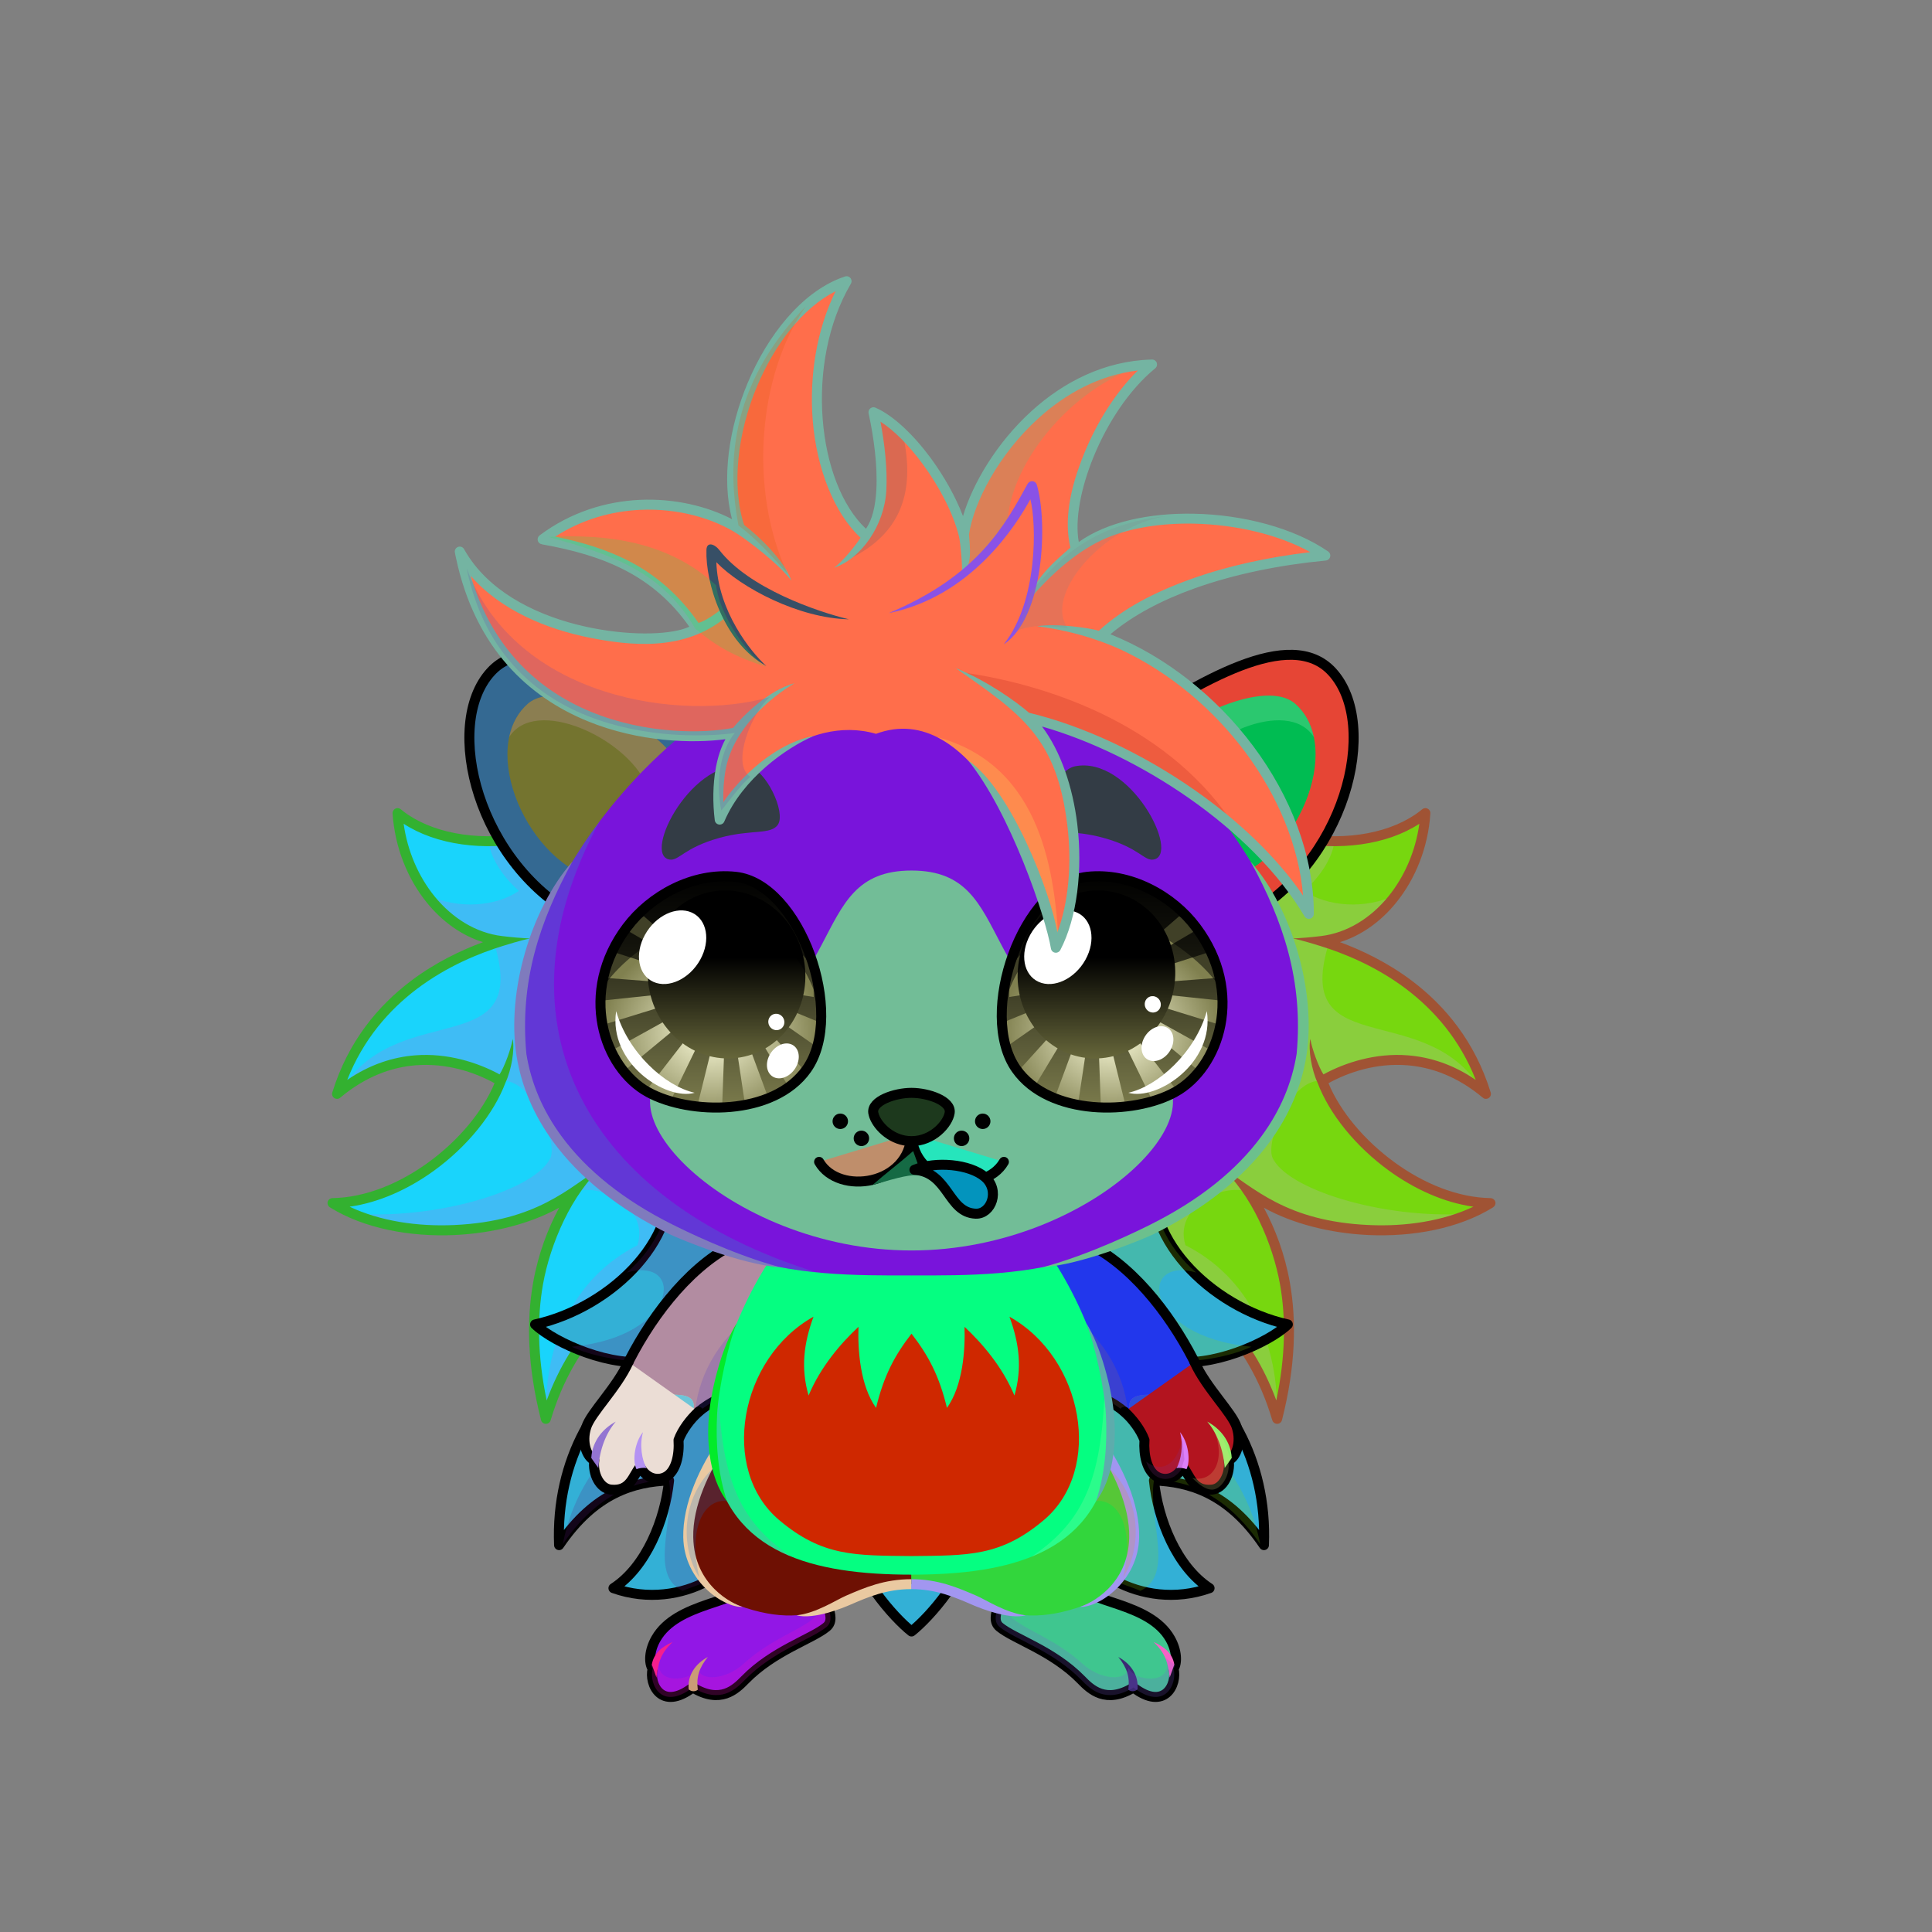 <svg xmlns="http://www.w3.org/2000/svg" xmlns:xlink="http://www.w3.org/1999/xlink" style="shape-rendering:geometricPrecision; text-rendering:geometricPrecision; image-rendering:optimizeQuality; fill-rule:evenodd; clip-rule:evenodd" version="1.1" viewBox="0 0 29000 29000" xml:space="preserve"><rect x="0" y="0" width="29000" height="29000" fill="#808080" stroke="none"/><defs><style type="text/css">.HairBack-Hedgehog8fil21 {fill:url(#HairBack-Hedgehog8id28)}
.HairBack-Hedgehog8fil11 {fill:black;fill-opacity:0.2}
.HairBack-Hedgehog8fil10 {fill:black;fill-rule:nonzero}
.HairBack-Hedgehog8fil22 {fill:url(#HairBack-Hedgehog8id32)}
.Tail-Hedgehog8fil11 {fill:black;fill-opacity:0.2}
.Tail-Hedgehog8fil38 {fill:url(#Tail-Hedgehog8id74)}
.Tail-Hedgehog8str0 {stroke:black;stroke-width:150;stroke-linecap:round;stroke-linejoin:round}
.RightFoot-Hedgehog0fil43 {fill:black}
.RightFoot-Hedgehog0fil11 {fill:black;fill-opacity:0.2}
.RightFoot-Hedgehog0fil42 {fill:#fff2f2}
.RightFoot-Hedgehog0str0 {stroke:black;stroke-width:150;stroke-linecap:round;stroke-linejoin:round}
.RightLeg-Hedgehog0fil48 {fill:url(#RightLeg-Hedgehog0id47)}
.RightLeg-Hedgehog0fil10 {fill:black;fill-rule:nonzero}
.RightLeg-Hedgehog0fil11 {fill:black;fill-opacity:0.2}
.LeftFoot-Hedgehog0fil11 {fill:black;fill-opacity:0.2}
.LeftFoot-Hedgehog0fil43 {fill:black}
.LeftFoot-Hedgehog0fil42 {fill:#fff2f2}
.LeftFoot-Hedgehog0str0 {stroke:black;stroke-width:150;stroke-linecap:round;stroke-linejoin:round}
.LeftLeg-Hedgehog0fil53 {fill:url(#LeftLeg-Hedgehog0id5)}
.LeftLeg-Hedgehog0fil10 {fill:black;fill-rule:nonzero}
.LeftLeg-Hedgehog0fil11 {fill:black;fill-opacity:0.2}
.RightHand-Hedgehog3fil56 {fill:url(#RightHand-Hedgehog3id68)}
.RightHand-Hedgehog3fil59 {fill:#fffffd;fill-opacity:0.702}
.RightHand-Hedgehog3fil11 {fill:black;fill-opacity:0.2}
.RightHand-Hedgehog3fil4 {fill:none}
.RightHand-Hedgehog3str0 {stroke:black;stroke-width:150;stroke-linecap:round;stroke-linejoin:round}
.RightPaw-Hedgehog3fil61 {fill:#f0bfbf}
.RightPaw-Hedgehog3fil59 {fill:#fffffd;fill-opacity:0.702}
.RightPaw-Hedgehog3fil43 {fill:black}
.RightPaw-Hedgehog3fil11 {fill:black;fill-opacity:0.2}
.RightPaw-Hedgehog3fil4 {fill:none}
.RightPaw-Hedgehog3str0 {stroke:black;stroke-width:150;stroke-linecap:round;stroke-linejoin:round}
.LeftHand-Hedgehog3fil64 {fill:url(#LeftHand-Hedgehog3id78)}
.LeftHand-Hedgehog3fil59 {fill:#fffffd;fill-opacity:0.702}
.LeftHand-Hedgehog3fil11 {fill:black;fill-opacity:0.2}
.LeftHand-Hedgehog3fil4 {fill:none}
.LeftHand-Hedgehog3str0 {stroke:black;stroke-width:150;stroke-linecap:round;stroke-linejoin:round}
.Body-Hedgehog4fil67 {fill:url(#Body-Hedgehog4id9)}
.Body-Hedgehog4fil11 {fill:black;fill-opacity:0.2}
.Body-Hedgehog4fil71 {fill:url(#Body-Hedgehog4id48)}
.Body-Hedgehog4fil10 {fill:black;fill-rule:nonzero}
.LeftPaw-Hedgehog3fil72 {fill:#f0bfbf}
.LeftPaw-Hedgehog3fil59 {fill:#fffffd;fill-opacity:0.702}
.LeftPaw-Hedgehog3fil11 {fill:black;fill-opacity:0.2}
.LeftPaw-Hedgehog3fil43 {fill:black}
.LeftPaw-Hedgehog3fil4 {fill:none}
.LeftPaw-Hedgehog3str0 {stroke:black;stroke-width:150;stroke-linecap:round;stroke-linejoin:round}
.Ears-Hedgehog2fil84 {fill:url(#Ears-Hedgehog2id89)}
.Ears-Hedgehog2fil11 {fill:black;fill-opacity:0.2}
.Ears-Hedgehog2fil86 {fill:url(#Ears-Hedgehog2id90)}
.Ears-Hedgehog2fil83 {fill:url(#Ears-Hedgehog2id61)}
.Ears-Hedgehog2str1 {stroke:black;stroke-width:150}
.Ears-Hedgehog2fil85 {fill:url(#Ears-Hedgehog2id12)}
.Head-Hedgehog5fil111 {fill:url(#Head-Hedgehog5id4)}
.Head-Hedgehog5fil11 {fill:black;fill-opacity:0.2}
.Head-Hedgehog5fil10 {fill:black;fill-rule:nonzero}
.Head-Hedgehog5fil116 {fill:url(#Head-Hedgehog5id39)}
.Mouth-Hedgehog7fil43 {fill:black}
.Mouth-Hedgehog7fil4 {fill:none}
.Mouth-Hedgehog7str0 {stroke:black;stroke-width:150;stroke-linecap:round;stroke-linejoin:round}
.Mouth-Hedgehog7fil122 {fill:url(#Mouth-Hedgehog7id159)}
.Eyes-Hedgehog7fil157 {fill:url(#Eyes-Hedgehog7id93)}
.Eyes-Hedgehog7fil162 {fill:url(#Eyes-Hedgehog7id172)}
.Eyes-Hedgehog7fil163 {fill:url(#Eyes-Hedgehog7id129)}
.Eyes-Hedgehog7fil128 {fill:black;fill-opacity:0.502}
.Eyes-Hedgehog7fil124 {fill:#404b56}
.Eyes-Hedgehog7fil11 {fill:black;fill-opacity:0.2}
.Eyes-Hedgehog7fil121 {fill:white}
.Eyes-Hedgehog7fil144 {fill:url(#Eyes-Hedgehog7id51)}
.Eyes-Hedgehog7fil164 {fill:url(#Eyes-Hedgehog7id171)}
.Eyes-Hedgehog7fil165 {fill:url(#Eyes-Hedgehog7id138)}
.Eyes-Hedgehog7fil4 {fill:none}
.Eyes-Hedgehog7str1 {stroke:black;stroke-width:150}
.Moustache-Hedgehog1fil43 {fill:black}
.Nose-Hedgehog0fil186 {fill:url(#Nose-Hedgehog0id133)}
.Nose-Hedgehog0str0 {stroke:black;stroke-width:150;stroke-linecap:round;stroke-linejoin:round}
.Hair-Hedgehog8fil195 {fill:url(#Hair-Hedgehog8id175)}
.Hair-Hedgehog8fil11 {fill:black;fill-opacity:0.2}
.Hair-Hedgehog8fil10 {fill:black;fill-rule:nonzero}
</style><linearGradient gradientUnits="userSpaceOnUse" id="HairBack-Hedgehog8id28" x1="5751.05" x2="12172.6" y1="19716.2" y2="13294.6">
   <stop offset="0" style="stop-opacity:1; stop-color:#fff2f2"/>
   <stop offset="0.631" style="stop-opacity:1; stop-color:#214556"/>
   <stop offset="1" style="stop-opacity:1; stop-color:#112f3d"/>
  </linearGradient><linearGradient gradientUnits="userSpaceOnUse" id="HairBack-Hedgehog8id32" x1="15191.3" x2="21612.8" xlink:href="#HairBack-Hedgehog8id28" y1="19716.2" y2="13294.6">
  </linearGradient><linearGradient gradientUnits="userSpaceOnUse" id="Tail-Hedgehog8id74" x1="13681.9" x2="13681.9" xlink:href="#Tail-Hedgehog8id31" y1="24488.9" y2="17473.1">
  </linearGradient><linearGradient gradientUnits="objectBoundingBox" id="RightLeg-Hedgehog0id47" x1="50%" x2="50%" xlink:href="#RightLeg-Hedgehog0id5" y1="100%" y2="0%">
  </linearGradient><linearGradient gradientUnits="objectBoundingBox" id="LeftLeg-Hedgehog0id5" x1="50%" x2="50%" y1="100%" y2="0%">
   <stop offset="0" style="stop-opacity:1; stop-color:#fff2f2"/>
   <stop offset="0.212" style="stop-opacity:1; stop-color:#fff2f2"/>
   <stop offset="1" style="stop-opacity:1; stop-color:#f0bfbf"/>
  </linearGradient><linearGradient gradientUnits="objectBoundingBox" id="RightHand-Hedgehog3id68" x1="30.208%" x2="69.792%" y1="5.019%" y2="94.98%">
   <stop offset="0" style="stop-opacity:1; stop-color:#c99797"/>
   <stop offset="0.141" style="stop-opacity:1; stop-color:#c99797"/>
   <stop offset="0.71" style="stop-opacity:1; stop-color:#f0bfbf"/>
   <stop offset="1" style="stop-opacity:1; stop-color:#f0bfbf"/>
  </linearGradient><linearGradient gradientUnits="objectBoundingBox" id="LeftHand-Hedgehog3id78" x1="69.792%" x2="30.208%" xlink:href="#LeftHand-Hedgehog3id68" y1="5.019%" y2="94.98%">
  </linearGradient><linearGradient gradientUnits="objectBoundingBox" id="Body-Hedgehog4id9" x1="50%" x2="50%" y1="0%" y2="100%">
   <stop offset="0" style="stop-opacity:1; stop-color:#c99797"/>
   <stop offset="0.102" style="stop-opacity:1; stop-color:#c99797"/>
   <stop offset="0.349" style="stop-opacity:1; stop-color:#f0bfbf"/>
   <stop offset="1" style="stop-opacity:1; stop-color:#fff2f2"/>
  </linearGradient><linearGradient gradientUnits="userSpaceOnUse" id="Body-Hedgehog4id48" x1="13681.9" x2="13681.9" xlink:href="#Body-Hedgehog4id12" y1="23357" y2="19763.9">
  </linearGradient><linearGradient gradientUnits="userSpaceOnUse" id="Ears-Hedgehog2id89" x1="7930.95" x2="9856.79" xlink:href="#Ears-Hedgehog2id24" y1="10931.6" y2="12727.6">
  </linearGradient><linearGradient gradientUnits="userSpaceOnUse" id="Ears-Hedgehog2id90" x1="19432.9" x2="17507.1" xlink:href="#Ears-Hedgehog2id24" y1="10931.6" y2="12727.6">
  </linearGradient><linearGradient gradientUnits="userSpaceOnUse" id="Ears-Hedgehog2id61" x1="7428.25" x2="10235.3" xlink:href="#Ears-Hedgehog2id12" y1="10601.2" y2="13024">
  </linearGradient><linearGradient gradientUnits="objectBoundingBox" id="Head-Hedgehog5id4" x1="50%" x2="50%" y1="100%" y2="0%">
   <stop offset="0" style="stop-opacity:1; stop-color:#c99797"/>
   <stop offset="0.251" style="stop-opacity:1; stop-color:#f0bfbf"/>
   <stop offset="0.761" style="stop-opacity:1; stop-color:#fff2f2"/>
   <stop offset="1" style="stop-opacity:1; stop-color:#fff2f2"/>
  </linearGradient><linearGradient gradientUnits="userSpaceOnUse" id="Head-Hedgehog5id39" x1="13681.9" x2="13681.9" y1="13066.6" y2="18770.3">
   <stop offset="0" style="stop-opacity:1; stop-color:#fffffd"/>
   <stop offset="0.659" style="stop-opacity:1; stop-color:#fffffd"/>
   <stop offset="1" style="stop-opacity:1; stop-color:#f2f2e4"/>
  </linearGradient><linearGradient gradientUnits="userSpaceOnUse" id="Mouth-Hedgehog7id159" x1="14345.9" x2="14284.2" xlink:href="#Mouth-Hedgehog7id1" y1="18230.4" y2="17471">
  </linearGradient><linearGradient gradientUnits="objectBoundingBox" id="Eyes-Hedgehog7id93" x1="50%" x2="50%" xlink:href="#Eyes-Hedgehog7id0" y1="100%" y2="0%">
  </linearGradient><radialGradient cx="10673.9" cy="15476.4" fx="10673.9" fy="15476.4" gradientTransform="matrix(1 -0 -0 0.872 0 1983)" gradientUnits="userSpaceOnUse" id="Eyes-Hedgehog7id172" r="1648.07" xlink:href="#Eyes-Hedgehog7id171">
  </radialGradient><linearGradient gradientUnits="userSpaceOnUse" id="Eyes-Hedgehog7id129" x1="10905.9" x2="10905.9" xlink:href="#Eyes-Hedgehog7id75" y1="13365.9" y2="15887.9">
  </linearGradient><linearGradient gradientUnits="objectBoundingBox" id="Eyes-Hedgehog7id51" x1="50%" x2="50%" xlink:href="#Eyes-Hedgehog7id0" y1="100%" y2="0%">
  </linearGradient><linearGradient gradientUnits="userSpaceOnUse" id="Eyes-Hedgehog7id138" x1="16458" x2="16458" xlink:href="#Eyes-Hedgehog7id75" y1="13365.9" y2="15887.9">
  </linearGradient><linearGradient gradientUnits="userSpaceOnUse" id="Nose-Hedgehog0id133" x1="13681.9" x2="13681.9" y1="16404" y2="17128.6">
   <stop offset="0" style="stop-opacity:1; stop-color:#FFCCCC"/>
   <stop offset="1" style="stop-opacity:1; stop-color:#B37173"/>
  </linearGradient><radialGradient cx="13397.2" cy="9223.81" fx="13397.2" fy="9223.81" gradientTransform="matrix(4.71551E-017 -0.77 1 6.12323E-017 4173 19541)" gradientUnits="userSpaceOnUse" id="Hair-Hedgehog8id175" r="6496.08">
   <stop offset="0" style="stop-opacity:1; stop-color:#112f3d"/>
   <stop offset="0.561" style="stop-opacity:1; stop-color:#214556"/>
   <stop offset="1" style="stop-opacity:1; stop-color:#fffffd"/>
  </radialGradient><linearGradient gradientUnits="userSpaceOnUse" id="Tail-Hedgehog8id31" x1="15366.7" x2="22261" y1="21932.8" y2="15038.5">
   <stop offset="0" style="stop-opacity:1; stop-color:#fff2f2"/>
   <stop offset="1" style="stop-opacity:1; stop-color:#214556"/>
  </linearGradient><linearGradient gradientUnits="objectBoundingBox" id="RightLeg-Hedgehog0id5" x1="50%" x2="50%" y1="100%" y2="0%">
   <stop offset="0" style="stop-opacity:1; stop-color:#fff2f2"/>
   <stop offset="0.212" style="stop-opacity:1; stop-color:#fff2f2"/>
   <stop offset="1" style="stop-opacity:1; stop-color:#f0bfbf"/>
  </linearGradient><linearGradient gradientUnits="objectBoundingBox" id="LeftHand-Hedgehog3id68" x1="30.208%" x2="69.792%" y1="5.019%" y2="94.98%">
   <stop offset="0" style="stop-opacity:1; stop-color:#c99797"/>
   <stop offset="0.141" style="stop-opacity:1; stop-color:#c99797"/>
   <stop offset="0.71" style="stop-opacity:1; stop-color:#f0bfbf"/>
   <stop offset="1" style="stop-opacity:1; stop-color:#f0bfbf"/>
  </linearGradient><linearGradient gradientUnits="userSpaceOnUse" id="Body-Hedgehog4id12" x1="19935.6" x2="17128.6" y1="10601.2" y2="13024">
   <stop offset="0" style="stop-opacity:1; stop-color:#fffffd"/>
   <stop offset="1" style="stop-opacity:1; stop-color:#f2f2e4"/>
  </linearGradient><linearGradient gradientUnits="userSpaceOnUse" id="Ears-Hedgehog2id24" x1="8144.15" x2="9871.83" y1="11080" y2="12905.1">
   <stop offset="0" style="stop-opacity:1; stop-color:#F2E6E6"/>
   <stop offset="1" style="stop-opacity:1; stop-color:#B58383"/>
  </linearGradient><linearGradient gradientUnits="userSpaceOnUse" id="Ears-Hedgehog2id12" x1="19935.6" x2="17128.6" y1="10601.2" y2="13024">
   <stop offset="0" style="stop-opacity:1; stop-color:#fffffd"/>
   <stop offset="1" style="stop-opacity:1; stop-color:#f2f2e4"/>
  </linearGradient><linearGradient gradientUnits="userSpaceOnUse" id="Mouth-Hedgehog7id1" x1="13682.6" x2="13682.6" y1="18074.1" y2="17483.4">
   <stop offset="0" style="stop-opacity:1; stop-color:#FF9999"/>
   <stop offset="0.38" style="stop-opacity:1; stop-color:#FC8F91"/>
   <stop offset="1" style="stop-opacity:1; stop-color:#C46668"/>
  </linearGradient><linearGradient gradientUnits="userSpaceOnUse" id="Eyes-Hedgehog7id0" x1="10654.3" x2="10654.3" y1="16581.4" y2="13705.6">
   <stop offset="0" style="stop-opacity:1; stop-color:#80804f"/>
   <stop offset="1" style="stop-opacity:1; stop-color:black"/>
  </linearGradient><radialGradient cx="16690" cy="15476.4" fx="16690" fy="15476.4" gradientTransform="matrix(1 -0 -0 0.872 0 1983)" gradientUnits="userSpaceOnUse" id="Eyes-Hedgehog7id171" r="1648.07">
   <stop offset="0" style="stop-opacity:1; stop-color:#ffffde"/>
   <stop offset="1" style="stop-opacity:1; stop-color:#80804f"/>
  </radialGradient><linearGradient gradientUnits="userSpaceOnUse" id="Eyes-Hedgehog7id75" x1="16987" x2="16987" y1="13705.8" y2="15976.6">
   <stop offset="0" style="stop-opacity:1; stop-color:black"/>
   <stop offset="0.4" style="stop-opacity:1; stop-color:black"/>
   <stop offset="1" style="stop-opacity:1; stop-color:#66663a"/>
  </linearGradient></defs><g id="HairBack-Hedgehog8">
 <animateTransform additive="sum" attributeName="transform" dur="10" repeatCount="indefinite" type="translate" values="0;0 200;0;0 200;0;0 200;0;0 200;0"/>
  <g id="_1891249964640">
   <path class="HairBack-Hedgehog8fil21" d="M9964 11303c-925,1375 -3040,1686 -3996,902 63,971 721,1820 1561,1921 -695,215 -2001,783 -2470,2294 919,-773 1899,-523 2458,-194 -328,872 -1446,1815 -2526,1833 1024,636 2781,492 3631,-170 -476,737 -837,1804 -428,3408 421,-1414 1373,-2048 2158,-2324 80,768 -261,2061 -1036,2730 1700,91 2066,-1023 2553,-1771 694,-1068 459,-1493 1064,-2316 -2186,-866 -3877,-2598 -2969,-6313z" style="fill:#19d4fc"/>
   <path class="HairBack-Hedgehog8fil11" d="M9575 11759c-613,579 -1470,870 -2241,868 26,234 191,512 455,745 -339,234 -913,286 -1379,59 353,431 741,596 1006,720 551,1773 -1374,858 -2239,2131 1063,-707 2094,-206 2349,-56 435,-51 834,856 742,1141 -201,483 -1656,931 -2912,853 1305,582 2776,50 3266,-331 406,-138 1124,242 947,802 -941,480 -1405,1453 -1375,2606 422,-1415 1373,-2048 2158,-2324 80,768 -261,2061 -1036,2730 1700,91 2066,-1023 2553,-1771 694,-1068 459,-1493 1064,-2316 -2096,-830 -3736,-2457 -3068,-5863 -97,2 -193,4 -290,6z" style="fill:#d75bda"/>
   <path class="HairBack-Hedgehog8fil10" d="M9758 11454c51,-62 99,-126 143,-192 17,-26 49,-40 80,-32 41,10 65,50 55,90 -448,1837 -256,3180 317,4170 572,988 1526,1628 2603,2055 7,3 14,6 21,11 33,24 41,71 16,105 -291,396 -383,700 -484,1032 -105,350 -220,731 -578,1280 -68,105 -133,216 -200,331 -425,722 -913,1554 -2419,1474l0 0c-20,-1 -39,-10 -53,-26 -27,-31 -24,-79 8,-106 345,-298 603,-726 773,-1174 186,-489 267,-1001 245,-1395 -407,156 -850,411 -1234,824 -323,348 -603,807 -785,1415 -6,26 -26,47 -54,54 -40,10 -81,-14 -91,-54 -207,-814 -219,-1492 -119,-2061 77,-436 220,-808 391,-1127 -430,240 -993,383 -1566,410 -673,31 -1362,-97 -1876,-416l0 0c-20,-13 -34,-36 -35,-62 0,-41 32,-75 74,-76 498,-8 1006,-221 1437,-534 454,-329 819,-766 996,-1191 -305,-168 -723,-305 -1182,-269 -363,29 -752,167 -1131,484 -19,18 -46,26 -73,17 -39,-12 -62,-54 -49,-93 239,-773 693,-1305 1176,-1671 374,-283 764,-466 1086,-585 -326,-102 -615,-312 -842,-592 -291,-358 -481,-831 -515,-1336 -2,-19 4,-40 17,-56 26,-32 73,-37 105,-11 36,30 72,56 108,81 459,308 1135,396 1813,267 680,-129 1360,-477 1822,-1041zm58 164c-483,552 -1168,894 -1852,1024 -706,134 -1414,43 -1905,-277 57,412 224,794 465,1091 265,325 619,548 1014,595 146,18 294,30 420,37 -111,16 -382,103 -411,111 -342,106 -831,298 -1293,648 -411,312 -800,749 -1042,1363 343,-235 690,-343 1018,-369 487,-39 944,109 1269,286 75,-118 169,-376 197,-532 31,163 -18,460 -109,657 -177,470 -575,959 -1072,1320 -381,276 -821,478 -1267,541 456,216 1019,301 1572,275 1239,-57 1716,-555 2241,-893 -480,417 -804,1180 -911,1786 -86,489 -86,1063 56,1740 187,-509 445,-909 735,-1222 432,-465 936,-738 1386,-897 39,-14 82,7 96,46 2,7 3,14 4,21 43,426 -38,1006 -247,1556 -156,410 -382,804 -681,1108 1276,2 1717,-749 2103,-1405 68,-117 135,-231 204,-337 345,-530 457,-900 560,-1241 97,-323 187,-620 451,-1000 -1071,-439 -2017,-1090 -2594,-2085 -556,-960 -765,-2237 -407,-3947z" style="fill:#33b130"/>
   <path class="HairBack-Hedgehog8fil22" d="M17400 11303c925,1375 3039,1686 3996,902 -63,971 -721,1820 -1561,1921 694,215 2001,783 2470,2294 -919,-773 -1899,-523 -2458,-194 328,872 1446,1815 2526,1833 -1024,636 -2781,492 -3631,-170 476,737 837,1804 428,3408 -422,-1414 -1373,-2048 -2158,-2324 -80,768 261,2061 1036,2730 -1700,91 -2066,-1023 -2553,-1771 -694,-1068 -459,-1493 -1064,-2316 2186,-866 3877,-2598 2969,-6313z" style="fill:#77d70f"/>
   <path class="HairBack-Hedgehog8fil11" d="M17789 11759c613,579 1470,870 2241,868 -26,234 -192,512 -455,745 339,234 913,286 1379,59 -353,431 -741,596 -1006,720 -551,1773 1374,858 2239,2131 -1063,-707 -2094,-206 -2349,-56 -435,-51 -835,856 -742,1141 201,483 1656,931 2912,853 -1305,582 -2776,50 -3266,-331 -406,-138 -1124,242 -948,802 942,480 1406,1453 1376,2606 -422,-1415 -1373,-2048 -2158,-2324 -80,768 261,2061 1036,2730 -1700,91 -2066,-1023 -2553,-1771 -694,-1068 -459,-1493 -1064,-2316 2096,-830 3736,-2457 3068,-5863 97,2 193,4 290,6z" style="fill:#d8aaf6"/>
   <path class="HairBack-Hedgehog8fil10" d="M17606 11454c-51,-62 -99,-126 -143,-192 -17,-26 -49,-40 -81,-32 -40,10 -64,50 -55,90 449,1837 257,3180 -316,4170 -572,988 -1526,1628 -2603,2055 -8,3 -15,6 -21,11 -33,24 -41,71 -16,105 291,396 383,700 483,1032 106,350 221,731 578,1280 69,105 134,216 201,331 425,722 913,1554 2419,1474l0 0c20,-1 39,-10 53,-26 27,-31 23,-79 -8,-106 -345,-298 -603,-726 -773,-1174 -186,-489 -267,-1001 -245,-1395 407,156 850,411 1234,824 322,348 603,807 784,1415 7,26 27,47 55,54 40,10 81,-14 91,-54 207,-814 219,-1492 119,-2061 -77,-436 -220,-808 -391,-1127 430,240 993,383 1566,410 672,31 1362,-97 1876,-416l-1 0c21,-13 35,-36 36,-62 0,-41 -33,-75 -74,-76 -498,-8 -1006,-221 -1437,-534 -454,-329 -820,-766 -996,-1191 305,-168 723,-305 1181,-269 364,29 753,167 1132,484 19,18 46,26 73,17 39,-12 61,-54 49,-93 -239,-773 -693,-1305 -1176,-1671 -374,-283 -764,-466 -1086,-585 326,-102 615,-312 842,-592 291,-358 481,-831 514,-1336 3,-19 -3,-40 -16,-56 -26,-32 -73,-37 -105,-11 -36,30 -72,56 -108,81 -459,308 -1135,396 -1813,267 -681,-129 -1360,-477 -1822,-1041zm-58 164c483,552 1168,894 1852,1024 706,134 1414,43 1905,-277 -57,412 -224,794 -465,1091 -265,325 -619,548 -1014,595 -146,18 -294,30 -420,37 110,16 382,103 411,111 341,106 831,298 1293,648 411,312 800,749 1042,1363 -343,-235 -690,-343 -1018,-369 -487,-39 -944,109 -1269,286 -75,-118 -169,-376 -197,-532 -31,163 18,460 109,657 177,470 574,959 1072,1320 381,276 821,478 1267,541 -456,216 -1019,301 -1572,275 -1240,-57 -1717,-555 -2242,-893 481,417 805,1180 912,1786 86,489 86,1063 -56,1740 -187,-509 -445,-909 -735,-1222 -432,-465 -936,-738 -1386,-897 -39,-14 -82,7 -96,46 -2,7 -4,14 -4,21 -43,426 38,1006 247,1556 155,410 382,804 681,1108 -1276,2 -1718,-749 -2103,-1405 -68,-117 -135,-231 -204,-337 -345,-530 -457,-900 -560,-1241 -98,-323 -187,-620 -451,-1000 1071,-439 2017,-1090 2593,-2085 557,-960 766,-2237 408,-3947z" style="fill:#a05334"/>
  </g>
 </g><g id="Tail-Hedgehog8">
 <animateTransform additive="sum" attributeName="transform" dur="10" repeatCount="indefinite" type="translate" values="0;0 200;0;0 200;0;0 200;0;0 200;0"/>
  <g id="_1891249949568">
   <path class="Tail-Hedgehog8fil38 Tail-Hedgehog8str0" d="M10004 17473c297,1053 -804,2150 -1972,2407 292,282 1176,666 1752,542 -809,440 -1446,1490 -1392,2771 536,-792 1128,-950 1651,-971 -60,589 -342,1297 -835,1617 1038,370 2059,-362 1974,-874 -187,-1116 905,828 1564,80 97,584 663,1229 936,1444 273,-215 839,-860 936,-1444 659,748 1750,-1196 1564,-80 -86,512 936,1244 1974,874 -493,-320 -775,-1028 -835,-1617 523,21 1115,179 1651,971 54,-1281 -583,-2331 -1392,-2771 576,124 1460,-260 1751,-542 -1167,-257 -2268,-1354 -1971,-2407 -989,727 -1866,1187 -3678,1309 -1812,-122 -2690,-582 -3678,-1309z" style="fill:#33b0d6"/>
   <path class="Tail-Hedgehog8fil11" d="M10037 17629c78,528 -178,1085 -628,1472 872,-252 802,957 -828,1114 406,193 1042,248 1232,207 258,892 -1061,1180 -1365,2757 643,-950 1388,-967 1595,-957 94,574 -317,1419 205,1657 192,-95 753,-176 936,-807 1087,-315 903,721 1562,-27 15,90 42,182 76,273 287,-55 573,-110 860,-166 0,-1456 0,-2913 0,-4370 -1673,-113 -2549,-513 -3452,-1146 -64,-3 -129,-5 -193,-7z" style="fill:#621c80"/>
   <path class="Tail-Hedgehog8fil11" d="M17327 17629c-78,528 177,1085 628,1472 -872,-252 -802,957 828,1114 -406,193 -1042,248 -1232,207 -258,892 1061,1180 1365,2757 -643,-950 -1389,-967 -1595,-957 -94,574 317,1419 -205,1657 -192,-95 -753,-176 -936,-807 -1087,-315 -903,721 -1562,-27 -15,90 -42,182 -76,273 -287,-55 -573,-110 -860,-166 0,-1456 0,-2913 0,-4370 1673,-113 2549,-513 3452,-1146 64,-3 129,-5 193,-7z" style="fill:#88db0f"/>
  </g>
 </g><g id="RightFoot-Hedgehog0">
  <path class="RightFoot-Hedgehog0fil42 RightFoot-Hedgehog0str0" d="M17616 25049c58,229 -133,641 -602,281 -416,252 -643,30 -786,-117 -427,-437 -1001,-608 -1224,-792 -174,-144 96,-471 85,-641 326,80 773,48 1052,-20 166,306 1110,284 1425,840 100,176 108,360 50,449z" style="fill:#3fc68f"/>
  <path class="RightFoot-Hedgehog0fil43" d="M17075 25357c18,-210 -100,-383 -289,-485 131,162 175,299 151,492 36,28 93,34 138,-7z" style="fill:#3c2974"/>
  <path class="RightFoot-Hedgehog0fil43" d="M17627 24985c-28,-165 -141,-261 -310,-338 177,173 216,307 240,534 21,-62 50,-133 70,-196z" style="fill:#f661c6"/>
  <path class="RightFoot-Hedgehog0fil11" d="M17616 25049c58,229 -133,641 -602,281 -416,252 -643,30 -786,-117 -427,-437 -1001,-608 -1224,-792 -111,-92 -42,-257 20,-409 59,405 671,455 1222,959 269,246 667,277 693,61 92,226 704,254 554,-143 42,29 93,66 147,105 -6,21 -14,40 -24,55z" style="fill:#7e5bd8"/>
 </g><g id="LeftFoot-Hedgehog0">
  <path class="LeftFoot-Hedgehog0fil42 LeftFoot-Hedgehog0str0" d="M9796 25049c-58,229 132,641 602,281 416,252 642,30 786,-117 427,-437 1000,-608 1223,-792 175,-144 -96,-471 -84,-641 -326,80 -774,48 -1053,-20 -166,306 -1110,284 -1425,840 -100,176 -108,360 -49,449z" style="fill:#9217e6"/>
  <path class="LeftFoot-Hedgehog0fil11" d="M9796 25049c-58,229 132,641 602,281 416,252 642,30 786,-117 427,-437 1000,-608 1223,-792 111,-92 42,-257 -20,-409 -59,405 -671,455 -1222,959 -268,246 -666,277 -692,61 -93,226 -705,254 -554,-143 -43,29 -94,66 -148,105 6,21 14,40 25,55z" style="fill:#f811c4"/>
  <path class="LeftFoot-Hedgehog0fil43" d="M10337 25357c-19,-210 99,-383 288,-485 -131,162 -175,299 -151,492 -35,28 -93,34 -137,-7z" style="fill:#ca9b77"/>
  <path class="LeftFoot-Hedgehog0fil43" d="M9784 24985c29,-165 142,-261 311,-338 -178,173 -217,307 -241,534 -20,-62 -49,-133 -70,-196z" style="fill:#f61f8d"/>
 </g><g id="RightLeg-Hedgehog0">
  <path class="RightLeg-Hedgehog0fil48" d="M13668 23779c967,1 1275,748 2492,357 1135,-365 1011,-1425 437,-2346l-1468 -574c-289,401 -798,1265 -1461,1300l0 1263z" style="fill:#32d63c"/>
  <path class="RightLeg-Hedgehog0fil10" d="M13678 23853c373,1 647,119 917,236 100,43 536,225 802,158 -304,-37 -584,-227 -743,-296 -283,-122 -571,-246 -976,-247l0 149zm2756 -2176c149,216 274,444 364,670 100,250 156,499 152,728 -14,725 -589,997 -739,1045 276,14 875,-379 888,-1043 5,-249 -55,-517 -162,-785 -99,-250 -240,-501 -408,-739l-95 124z" style="fill:#a296f0"/>
  <path class="RightLeg-Hedgehog0fil11" d="M16859 23678c291,-452 265,-1206 -216,-1646 -364,384 -390,545 -378,566 409,-250 803,197 594,1080z" style="fill:#ea8e27"/>
 </g><g id="LeftLeg-Hedgehog0">
  <path class="LeftLeg-Hedgehog0fil53" d="M13678 23779c-968,1 -1266,748 -2483,357 -1135,-365 -1010,-1425 -437,-2346l1468 -574c289,401 788,1265 1452,1300l0 1263z" style="fill:#6e1003"/>
  <path class="LeftLeg-Hedgehog0fil10" d="M13678 23853c-374,1 -648,119 -918,236 -100,43 -536,225 -802,158 304,-37 584,-227 743,-296 283,-122 571,-246 977,-247l0 149zm-2756 -2176c-150,216 -275,444 -365,670 -100,250 -156,499 -151,728 13,725 588,997 738,1045 -276,14 -875,-379 -888,-1043 -5,-249 55,-517 162,-785 99,-250 240,-501 408,-739l96 124z" style="fill:#eac9a1"/>
  <path class="LeftLeg-Hedgehog0fil11" d="M10497 23678c-292,-452 -266,-1206 215,-1646 364,384 390,545 378,566 -409,-250 -803,197 -593,1080z" style="fill:#0972de"/>
 </g><g id="RightHand-Hedgehog3">
 <animateTransform additive="sum" attributeName="transform" dur="10" repeatCount="indefinite" type="translate" values="0;0 200;0;0 200;0;0 200;0;0 200;0"/>
  <path class="RightHand-Hedgehog3fil56" d="M16378 18692c699,369 1263,1150 1599,1845 252,523 -745,991 -1014,732 -193,-186 -386,-294 -613,-339 -83,-786 -377,-1485 -807,-1998 351,-62 639,-144 835,-240z" style="fill:#84980f"/>
  <path class="RightHand-Hedgehog3fil59" d="M17567 19903c144,186 316,439 410,634 252,523 -745,991 -1014,732 -107,-103 -502,-370 -614,-427 195,-61 402,-40 570,30 -32,-142 -105,-423 -248,-611 233,67 453,175 616,335 19,-143 -80,-455 -196,-624 210,62 417,227 524,348 12,-114 38,-234 -48,-417z" style="fill:#ab8087"/>
  <path class="RightHand-Hedgehog3fil4 RightHand-Hedgehog3str0" d="M16378 18692c699,369 1263,1150 1599,1845 252,523 -745,991 -1014,732 -193,-186 -386,-294 -613,-339 -83,-786 -377,-1485 -807,-1998 351,-62 639,-144 835,-240z" style="fill:#2237ec"/>
  <path class="RightHand-Hedgehog3fil11" d="M16936 21243c-185,-170 -370,-270 -586,-313 -47,-446 -162,-864 -332,-1237 615,434 879,1022 918,1550z" style="fill:#9c6866"/>
 </g><g id="LeftHand-Hedgehog3">
 <animateTransform additive="sum" attributeName="transform" dur="10" repeatCount="indefinite" type="translate" values="0;0 200;0;0 200;0;0 200;0;0 200;0"/>
  <path class="LeftHand-Hedgehog3fil64" d="M10986 18692c-699,369 -1263,1150 -1599,1845 -252,523 745,991 1013,732 194,-186 387,-294 614,-339 83,-786 377,-1485 807,-1998 -351,-62 -639,-144 -835,-240z" style="fill:#8079e5"/>
  <path class="LeftHand-Hedgehog3fil59" d="M9797 19903c-144,186 -316,439 -410,634 -252,523 745,991 1013,732 107,-103 503,-370 615,-427 -195,-61 -402,-40 -570,30 32,-142 105,-423 248,-611 -233,67 -453,175 -616,335 -19,-143 80,-455 196,-624 -211,62 -417,227 -524,348 -12,-114 -38,-234 48,-417z" style="fill:#5fbce8"/>
  <path class="LeftHand-Hedgehog3fil4 LeftHand-Hedgehog3str0" d="M10986 18692c-699,369 -1263,1150 -1599,1845 -252,523 745,991 1013,732 194,-186 387,-294 614,-339 83,-786 377,-1485 807,-1998 -351,-62 -639,-144 -835,-240z" style="fill:#b28ca1"/>
  <path class="LeftHand-Hedgehog3fil11" d="M10428 21243c184,-170 370,-270 586,-313 47,-446 162,-864 332,-1237 -615,434 -879,1022 -918,1550z" style="fill:#543ac9"/>
 </g><g id="Body-Hedgehog4">
 <animateTransform additive="sum" attributeName="transform" dur="10" repeatCount="indefinite" type="translate" values="0;0 200;0;0 200;0;0 200;0;0 200;0"/>
  <path class="Body-Hedgehog4fil67" d="M13682 23636c-1477,0 -2736,-317 -2979,-1737 -144,-843 286,-2153 892,-3046 556,109 1286,175 2087,175 801,0 1531,-66 2087,-175 606,893 1036,2203 892,3046 -243,1420 -1502,1737 -2979,1737z" style="fill:#05fe81"/>
  <path class="Body-Hedgehog4fil11" d="M11882 23368c-610,-246 -1046,-692 -1179,-1469 -57,-332 -24,-737 73,-1161 44,1407 281,2075 1106,2630z" style="fill:#c359de"/>
  <path class="Body-Hedgehog4fil71" d="M11697 22818c649,547 1135,530 1985,539 850,-9 1336,8 1985,-539 901,-759 599,-2432 -515,-3054 147,399 194,772 75,1183 -181,-431 -480,-779 -749,-1031 11,349 -24,881 -264,1217 -117,-485 -280,-789 -532,-1114 -252,325 -415,629 -532,1114 -240,-336 -275,-868 -264,-1217 -269,252 -568,600 -749,1031 -119,-411 -72,-784 74,-1183 -1113,622 -1415,2295 -514,3054z" style="fill:#cf2800"/>
  <path class="Body-Hedgehog4fil10" d="M10914 22537c-141,-186 -224,-430 -261,-694 -28,-202 -29,-416 -9,-626 35,-378 197,-1016 416,-1358 -130,315 -277,999 -296,1371 -23,438 13,904 150,1307z" style="fill:#02eb2a"/>
  <path class="Body-Hedgehog4fil11" d="M15481 23368c611,-246 1047,-692 1180,-1469 57,-332 24,-737 -73,-1161 -44,1407 -281,2075 -1107,2630z" style="fill:#c5f9b6"/>
  <path class="Body-Hedgehog4fil10" d="M16450 22537c249,-328 316,-836 270,-1320 -35,-378 -197,-1016 -416,-1358 130,315 277,999 296,1371 23,438 -13,904 -150,1307z" style="fill:#5dacac"/>
 </g><g id="RightPaw-Hedgehog3">
 <animateTransform additive="sum" attributeName="transform" dur="10" repeatCount="indefinite" type="translate" values="0;0 200;0;0 200;0;0 200;0;0 200;0"/>
  <path class="RightPaw-Hedgehog3fil61" d="M17864 20421c184,453 629,783 699,998 77,240 -18,466 -126,513 38,206 -104,428 -245,428 -293,0 -324,-205 -437,-341 -104,194 -282,219 -407,135 -156,-104 -201,-398 -167,-539 -32,-115 -136,-329 -216,-410 -165,-601 1086,134 899,-784z" style="fill:#9330fe"/>
  <path class="RightPaw-Hedgehog3fil59" d="M17864 20421c184,453 629,783 699,998 77,240 -18,466 -126,513 38,206 -104,428 -245,428 -293,0 -324,-205 -437,-341 -104,194 -282,219 -407,135 -156,-104 -201,-398 -167,-539 -32,-115 -136,-329 -216,-410 -165,-601 1086,134 899,-784z" style="fill:#025bc9"/>
  <path class="RightPaw-Hedgehog3fil4 RightPaw-Hedgehog3str0" d="M17930 20445c178,390 563,759 633,974 77,240 -11,453 -119,500 27,201 -81,425 -252,441 -291,28 -324,-205 -437,-341 -99,188 -283,219 -407,135 -129,-86 -185,-306 -169,-538 -54,-150 -178,-313 -300,-425" style="fill:#b3141f"/>
  <path class="RightPaw-Hedgehog3fil43" d="M17658 22038c71,-116 109,-352 54,-541 122,143 164,426 98,556 -33,-15 -109,-28 -152,-15z" style="fill:#dc7ff9"/>
  <path class="RightPaw-Hedgehog3fil43" d="M18383 22035c-21,-280 -114,-523 -262,-696 185,99 351,283 368,545 -35,48 -71,103 -106,151z" style="fill:#91ef6a"/>
  <path class="RightPaw-Hedgehog3fil11" d="M17726 22066c-105,150 -264,165 -378,88 -68,-45 -114,-125 -143,-214 212,167 465,72 544,-351 10,106 19,211 29,317 -17,53 -35,106 -52,160z" style="fill:#8a3188"/>
  <path class="RightPaw-Hedgehog3fil11" d="M18473 21910c-12,10 -24,17 -36,22 38,206 -104,428 -245,428 -120,0 -240,-124 -296,-175 326,81 529,-299 303,-766 56,64 111,127 167,191 35,100 71,200 107,300z" style="fill:#e9df83"/>
 </g><g id="LeftPaw-Hedgehog3">
 <animateTransform additive="sum" attributeName="transform" dur="10" repeatCount="indefinite" type="translate" values="0;0 200;0;0 200;0;0 200;0;0 200;0"/>
  <path class="LeftPaw-Hedgehog3fil72" d="M9500 20421c-184,453 -629,783 -699,998 -78,240 18,466 125,513 -37,206 105,428 246,428 293,0 324,-205 437,-341 104,194 282,219 407,135 156,-104 201,-398 167,-539 32,-115 136,-329 216,-410 165,-601 -1086,134 -899,-784z" style="fill:#c1e6b0"/>
  <path class="LeftPaw-Hedgehog3fil59" d="M9500 20421c-184,453 -629,783 -699,998 -78,240 18,466 125,513 -37,206 105,428 246,428 293,0 324,-205 437,-341 104,194 282,219 407,135 156,-104 201,-398 167,-539 32,-115 136,-329 216,-410 165,-601 -1086,134 -899,-784z" style="fill:#49b6ea"/>
  <path class="LeftPaw-Hedgehog3fil11" d="M9638 22066c105,150 264,165 378,88 67,-45 114,-125 143,-214 -212,167 -465,72 -544,-351 -10,106 -19,211 -29,317 17,53 34,106 52,160z" style="fill:#47133b"/>
  <path class="LeftPaw-Hedgehog3fil11" d="M8891 21910c12,10 23,17 35,22 -37,206 105,428 246,428 120,0 240,-124 296,-175 -326,81 -529,-299 -304,-766 -55,64 -110,127 -166,191 -35,100 -71,200 -107,300z" style="fill:#da9bb8"/>
  <path class="LeftPaw-Hedgehog3fil4 LeftPaw-Hedgehog3str0" d="M9434 20445c-179,390 -563,759 -633,974 -78,240 11,453 119,500 -27,201 81,425 252,441 291,28 324,-205 437,-341 99,188 282,219 407,135 128,-86 184,-306 169,-538 54,-150 178,-313 300,-425" style="fill:#ebddd5"/>
  <path class="LeftPaw-Hedgehog3fil43" d="M8981 22035c21,-280 114,-523 262,-696 -185,99 -351,283 -368,545 35,48 71,103 106,151z" style="fill:#9374d2"/>
  <path class="LeftPaw-Hedgehog3fil43" d="M9706 22038c-71,-116 -109,-352 -54,-541 -122,143 -164,426 -98,556 33,-15 108,-28 152,-15z" style="fill:#b492f3"/>
 </g><g id="Ears-Hedgehog2">
 <animateTransform additive="sum" attributeName="transform" dur="10" repeatCount="indefinite" type="translate" values="0;0 200;0;0 200;0;0 200;0;0 200;0"/>
  <path class="Ears-Hedgehog2fil83 Ears-Hedgehog2str1" d="M8731 13796c-1561,-798 -2094,-2918 -1362,-3713 625,-680 1975,129 3249,959 -1147,598 -1359,1414 -1887,2754z" style="fill:#346992"/>
  <path class="Ears-Hedgehog2fil84" d="M9012 13218c-1095,-232 -1849,-1998 -1084,-2659 511,-431 2105,422 2243,936 -781,473 -848,946 -1159,1723z" style="fill:#74742f"/>
  <path class="Ears-Hedgehog2fil11" d="M7643 11064c41,-198 133,-374 285,-505 442,-372 1691,214 2112,712l-334 512c-316,-718 -1676,-1334 -2063,-719z" style="fill:#e9a6da"/>
  <path class="Ears-Hedgehog2fil85 Ears-Hedgehog2str1" d="M18633 13796c1561,-798 2094,-2918 1362,-3713 -625,-680 -1975,129 -3249,959 1147,598 1359,1414 1887,2754z" style="fill:#e64535"/>
  <path class="Ears-Hedgehog2fil86" d="M18352 13218c1095,-232 1849,-1998 1084,-2659 -511,-431 -2105,422 -2243,936 781,473 847,946 1159,1723z" style="fill:#00bc52"/>
  <path class="Ears-Hedgehog2fil11" d="M19721 11064c-41,-198 -133,-374 -285,-505 -442,-372 -1691,214 -2112,712l334 512c316,-718 1676,-1334 2063,-719z" style="fill:#dbfbe1"/>
 </g><g id="Head-Hedgehog5">
 <animateTransform additive="sum" attributeName="transform" dur="10" repeatCount="indefinite" type="translate" values="0;0 200;0;0 200;0;0 200;0;0 200;0"/>
  <path class="Head-Hedgehog5fil111" d="M13682 9615c-2469,0 -5181,2446 -5797,4997 -451,1869 744,3404 3083,4213 955,331 1878,320 2714,320 835,0 1759,11 2714,-320 2339,-809 3534,-2344 3083,-4213 -616,-2551 -3328,-4997 -5797,-4997z" style="fill:#7914db"/>
  <path class="Head-Hedgehog5fil11" d="M8999 12331c-527,703 -922,1487 -1114,2281 -451,1869 744,3404 3083,4213 576,186 922,234 1286,273 -3444,-1069 -4914,-3710 -3255,-6767z" style="fill:#06c5c7"/>
  <path class="Head-Hedgehog5fil10" d="M8591 12934c-489,892 -792,1791 -690,2884 71,443 248,856 524,1232 378,518 941,966 1664,1328 138,69 902,452 1624,644 -569,-34 -1505,-419 -1666,-498 -757,-375 -1346,-843 -1743,-1385 -289,-395 -476,-828 -551,-1293 -151,-959 215,-2204 838,-2912z" style="fill:#7f7bbd"/>
  <path class="Head-Hedgehog5fil10" d="M18773 12934c489,892 792,1791 690,2884 -71,443 -248,856 -524,1232 -378,518 -941,966 -1664,1328 -138,69 -902,452 -1625,644 570,-34 1506,-419 1667,-498 757,-375 1346,-843 1743,-1385 289,-395 476,-828 550,-1293 151,-959 -215,-2204 -837,-2912z" style="fill:#6cc08d"/>
  <path class="Head-Hedgehog5fil116" d="M13682 13067c-1647,0 -800,1995 -3425,2888 -1518,517 649,2815 3425,2815 2776,0 4943,-2298 3425,-2815 -2625,-893 -1778,-2888 -3425,-2888z" style="fill:#72bd97"/>
 </g><g id="Mouth-Hedgehog7">
 <animateTransform additive="sum" attributeName="transform" dur="10" repeatCount="indefinite" type="translate" values="0;0 200;0;0 200;0;0 200;0;0 200;0"/>
  <path class="Mouth-Hedgehog7fil4 Mouth-Hedgehog7str0" d="M12295 17440c293,509 1362,356 1387,-421" style="fill:#bf8e6b"/>
  <path class="Mouth-Hedgehog7fil4 Mouth-Hedgehog7str0" d="M15069 17440c-293,509 -1362,356 -1387,-421" style="fill:#26e5bc"/>
  <path class="Mouth-Hedgehog7fil43" d="M13096 17788c427,-126 566,-161 742,-147 -44,-121 -87,-242 -131,-363 -194,171 -417,339 -611,510z" style="fill:#156a44"/>
  <path class="Mouth-Hedgehog7fil122 Mouth-Hedgehog7str0" d="M13726 17559c517,37 499,644 921,659 232,8 371,-351 135,-552 -226,-192 -735,-241 -1056,-107z" style="fill:#0394bd"/>
 </g><g id="Eyes-Hedgehog7">
 <animateTransform additive="sum" attributeName="transform" dur="10" repeatCount="indefinite" type="translate" values="0;0 200;0;0 200;0;0 200;0;0 200;0"/>
  <path class="Eyes-Hedgehog7fil157" d="M9730 16395c618,339 1878,365 2380,-347 590,-836 -108,-2783 -1068,-2887 -640,-69 -1276,283 -1633,759 -728,972 -352,2105 321,2475z"/>
  <path class="Eyes-Hedgehog7fil162" d="M12309 15348l-1385 -568 1349 943c24,-173 73,-99 36,-375zm-1401 -587l1306 204c15,-1384 -1037,-258 -1312,-223 -19,3 -23,66 -34,57l-1205 -1047 -227 142 -49 56 1483 867c43,5 42,-30 38,-56zm-1721 -478c-55,94 -110,299 -142,392l1795 138 -1653 -530zm-159 737c-7,101 4,270 18,365l1802 -557 -1820 192zm156 748c48,115 108,221 176,315l1510 -1249 -1686 934zm517 599c24,19 95,56 119,72 63,41 160,96 225,126l840 -1726 -1184 1528zm1139 235l65 -1773c-145,588 -290,1175 -435,1763 122,33 283,52 370,10zm690 -128l-611 -1653c88,585 176,1170 264,1756 120,-6 244,-27 347,-103zm554 -392l-1158 -1282c306,508 612,1017 918,1525 59,-28 194,-133 240,-243z"/>
  <path class="Eyes-Hedgehog7fil163" d="M10633 13395c636,-148 1273,283 1424,964 151,680 -242,1352 -878,1500 -636,148 -1274,-284 -1425,-964 -150,-680 243,-1352 879,-1500z"/>
  <path class="Eyes-Hedgehog7fil4 Eyes-Hedgehog7str1" d="M9730 16395c618,339 1878,365 2380,-347 590,-836 -108,-2783 -1068,-2887 -640,-69 -1276,283 -1633,759 -728,972 -352,2105 321,2475z"/>
  <path class="Eyes-Hedgehog7fil128" d="M12302 15119c14,-955 -620,-1889 -1260,-1958 -640,-69 -1276,283 -1633,759 -152,204 -366,628 -403,966 408,-650 1375,-1191 1947,-1104 689,104 1154,624 1349,1337z"/>
  <path class="Eyes-Hedgehog7fil124" d="M10050 12902c140,23 216,-177 744,-324 485,-136 784,-40 886,-206 113,-186 -179,-815 -450,-869 -829,-167 -1597,1330 -1180,1399z"/>
  <path class="Eyes-Hedgehog7fil11" d="M10050 12902c140,23 216,-177 744,-324 485,-136 784,-40 886,-206 113,-186 -179,-815 -450,-869 -829,-167 -1597,1330 -1180,1399z"/>
  <circle class="Eyes-Hedgehog7fil121" r="235" transform="matrix(1.225 -2.214 1.766 0.794 10096 14218.1)"/>
  <circle class="Eyes-Hedgehog7fil121" r="235" transform="matrix(0.511 -0.048 0.06 0.522 11653.1 15340)"/>
  <circle class="Eyes-Hedgehog7fil121" r="235" transform="matrix(0.554 -1.052 0.853 0.367 11751 15924.3)"/>
  <path class="Eyes-Hedgehog7fil121" d="M9249 15177c-120,779 748,1349 1178,1226 -441,-98 -1004,-604 -1178,-1226z"/>
  <path class="Eyes-Hedgehog7fil144" d="M17634 16395c-618,339 -1878,365 -2380,-347 -591,-836 108,-2783 1067,-2887 641,-69 1277,283 1633,759 729,972 353,2105 -320,2475z"/>
  <path class="Eyes-Hedgehog7fil164" d="M15055 15348l1385 -568 -1349 943c-24,-173 -73,-99 -36,-375zm1401 -587l-1306 204c-16,-1384 1037,-258 1312,-223 18,3 23,66 34,57l1205 -1047 227 142 49 56 -1483 867c-43,5 -42,-30 -38,-56zm1721 -478c55,94 110,299 141,392l-1794 138 1653 -530zm159 737c7,101 -4,270 -18,365l-1802 -557 1820 192zm-156 748c-48,115 -109,221 -176,315l-1510 -1249 1686 934zm-517 599c-24,19 -95,56 -120,72 -62,41 -159,96 -224,126l-840 -1726 1184 1528zm-1139 235l-65 -1773c145,588 290,1175 435,1763 -123,33 -283,52 -370,10zm-690 -128l611 -1653c-88,585 -176,1170 -264,1756 -121,-6 -245,-27 -347,-103zm-554 -392l1158 -1282c-306,508 -612,1017 -918,1525 -59,-28 -194,-133 -240,-243z"/>
  <path class="Eyes-Hedgehog7fil165" d="M16731 13395c-636,-148 -1273,283 -1424,964 -151,680 242,1352 878,1500 636,148 1274,-284 1424,-964 151,-680 -242,-1352 -878,-1500z"/>
  <path class="Eyes-Hedgehog7fil4 Eyes-Hedgehog7str1" d="M17634 16395c-618,339 -1878,365 -2380,-347 -591,-836 108,-2783 1067,-2887 641,-69 1277,283 1633,759 729,972 353,2105 -320,2475z"/>
  <path class="Eyes-Hedgehog7fil128" d="M15061 15119c-13,-955 620,-1889 1260,-1958 641,-69 1277,283 1633,759 153,204 367,628 404,966 -409,-650 -1375,-1191 -1947,-1104 -690,104 -1154,624 -1350,1337z"/>
  <path class="Eyes-Hedgehog7fil124" d="M17313 12902c-139,23 -215,-177 -743,-324 -485,-136 -784,-40 -886,-206 -113,-186 178,-815 450,-869 829,-167 1597,1330 1179,1399z"/>
  <path class="Eyes-Hedgehog7fil11" d="M17313 12902c-139,23 -215,-177 -743,-324 -485,-136 -784,-40 -886,-206 -113,-186 178,-815 450,-869 829,-167 1597,1330 1179,1399z"/>
  <circle class="Eyes-Hedgehog7fil121" r="235" transform="matrix(1.225 -2.214 1.766 0.794 15878.6 14218.1)"/>
  <circle class="Eyes-Hedgehog7fil121" r="235" transform="matrix(0.511 -0.048 0.06 0.522 17303.5 15075.5)"/>
  <circle class="Eyes-Hedgehog7fil121" r="235" transform="matrix(0.554 -1.052 0.853 0.367 17374.1 15665.3)"/>
  <path class="Eyes-Hedgehog7fil121" d="M18115 15177c120,779 -748,1349 -1178,1226 441,-98 1004,-604 1178,-1226z"/>
 </g><g id="Moustache-Hedgehog1">
 <animateTransform additive="sum" attributeName="transform" dur="10" repeatCount="indefinite" type="translate" values="0;0 200;0;0 200;0;0 200;0;0 200;0"/>
  <circle class="Moustache-Hedgehog1fil43" cx="12613" cy="16831" r="116"/>
  <circle class="Moustache-Hedgehog1fil43" cx="12930" cy="17087" r="116"/>
  <circle class="Moustache-Hedgehog1fil43" cx="14751" cy="16831" r="116"/>
  <circle class="Moustache-Hedgehog1fil43" cx="14434" cy="17087" r="116"/>
 </g><g id="Nose-Hedgehog0">
 <animateTransform additive="sum" attributeName="transform" dur="10" repeatCount="indefinite" type="translate" values="0;0 200;0;0 200;0;0 200;0;0 200;0"/>
  <path class="Nose-Hedgehog0fil186 Nose-Hedgehog0str0" d="M13682 16404c-251,0 -601,120 -574,299 3,16 8,34 14,52 59,162 274,374 560,374 319,0 549,-262 573,-426 27,-179 -322,-299 -573,-299z" style="fill:#1d391d"/>
 </g><g id="Hair-Hedgehog8">
 <animateTransform additive="sum" attributeName="transform" dur="10" repeatCount="indefinite" type="translate" values="0;0 200;0;0 200;0;0 200;0;0 200;0"/>
  <path class="Hair-Hedgehog8fil195" d="M13111 6188c139,638 221,1519 -104,1857 -807,-669 -1036,-2572 -299,-3824 -1198,396 -2056,2523 -1589,3736 -688,-452 -1970,-613 -2974,139 938,166 1737,477 2308,1334 -414,326 -2799,207 -3552,-1151 544,2803 3272,2899 4148,2714 -248,292 -303,841 -246,1310 252,-596 1285,-1596 2346,-1288 1429,-532 2397,1837 2700,3211 479,-914 338,-2704 -424,-3456 1557,374 3409,1572 4222,2948 2,-1709 -1368,-3522 -3121,-4173 753,-694 2043,-1078 3367,-1206 -989,-680 -2925,-769 -3745,-73 -216,-681 323,-2122 1145,-2795 -1625,42 -2712,1699 -2825,2563 -178,-713 -845,-1626 -1357,-1846z" style="fill:#ff6e4b"/>
  <path class="Hair-Hedgehog8fil11" d="M13111 6188c139,638 221,1519 -104,1857 -37,88 -158,164 -324,377 780,-355 1085,-956 866,-1920 -149,-144 -299,-254 -438,-314z" style="fill:#4a566d"/>
  <path class="Hair-Hedgehog8fil11" d="M17217 5474c-1568,89 -2618,1680 -2746,2536 5,196 11,389 18,575 244,-214 443,-450 631,-704 33,-1001 1083,-2155 2097,-2407z" style="fill:#4ccc88"/>
  <path class="Hair-Hedgehog8fil11" d="M15481 10784c1030,259 2180,872 3071,1654l6 4c-962,-1519 -2742,-2152 -4095,-2347 328,166 708,437 1018,689z" style="fill:#ae1811"/>
  <path class="Hair-Hedgehog8fil11" d="M14065 11064c926,463 1551,2107 1784,3162 15,-29 30,-60 44,-92 -66,-940 -213,-2637 -1828,-3070z" style="fill:#fafe5e"/>
  <path class="Hair-Hedgehog8fil10" d="M13038 6204c-9,-40 17,-80 57,-89 18,-4 35,-1 50,6 266,117 569,407 828,758 197,269 370,575 482,868 144,-486 504,-1101 1030,-1578 475,-431 1086,-752 1799,-772 25,-3 50,6 67,27 26,32 21,79 -11,105 -391,320 -717,820 -924,1326 -194,473 -284,949 -223,1281 422,-303 1064,-438 1726,-425 736,14 1501,212 2017,567l0 0c17,12 30,31 32,54 4,41 -27,78 -68,82 -689,66 -1368,203 -1967,417 -491,176 -927,404 -1265,689 845,341 1596,947 2141,1676 567,757 912,1649 912,2516 2,28 -11,55 -36,70 -36,21 -82,9 -103,-26 -388,-657 -1018,-1274 -1739,-1778 -695,-485 -1473,-864 -2202,-1073 285,378 461,911 529,1462 84,688 -1,1408 -254,1893 -10,19 -28,34 -51,39 -40,9 -80,-16 -89,-56 -80,-485 -617,-2057 -1244,-2829 646,440 1240,1991 1339,2581 170,-446 220,-1038 150,-1610 -161,-1313 -678,-1658 -1676,-2357 478,192 921,514 1102,671 810,195 1699,610 2481,1157 652,455 1231,1001 1632,1587 -63,-747 -382,-1503 -871,-2158 -479,-640 -1121,-1182 -1845,-1525 -193,-91 -650,-281 -1276,-360 264,-48 797,26 926,68 366,-336 836,-580 1389,-778 546,-196 1159,-328 1786,-402 -481,-267 -1127,-415 -1753,-428 -480,-9 -947,61 -1317,220 -393,168 -809,511 -1183,962 118,-389 490,-677 651,-822 -94,-401 -17,-867 211,-1422 186,-455 465,-906 802,-1237 -584,69 -1090,352 -1494,719 -598,542 -970,1262 -1041,1742 7,147 65,488 -107,579 11,-115 -22,-464 -43,-549 -86,-348 -294,-746 -543,-1084 -201,-274 -427,-506 -636,-639 63,331 106,707 88,1035 -30,527 -379,1022 -783,1158 140,-105 334,-350 396,-451 -397,-368 -661,-1044 -718,-1768 -50,-645 53,-1343 344,-1932 -495,249 -917,801 -1182,1434 -289,689 -384,1492 -191,2075 198,149 598,521 710,837 -203,-268 -656,-602 -802,-698 -364,-237 -899,-393 -1470,-366 -424,20 -868,140 -1274,402 409,83 791,199 1138,383 383,202 727,500 1013,912 87,-19 298,-159 341,-211 24,36 107,86 62,132 -627,514 -1437,419 -2027,303 -652,-128 -1349,-416 -1795,-930 329,1122 1050,1730 1806,2041 825,339 1691,327 2131,241 138,-168 524,-562 924,-671 -388,231 -921,694 -1034,1292 -29,157 -40,327 -35,495 133,-209 668,-859 1361,-997 -415,179 -1068,637 -1345,1282 -9,26 -32,47 -62,50 -41,5 -78,-24 -83,-65 -32,-257 -30,-539 17,-792 29,-156 76,-301 143,-424 -487,65 -1298,46 -2074,-273 -862,-354 -1681,-1076 -1972,-2455 -6,-27 -11,-52 -15,-75l0 0c-6,-31 8,-63 37,-79 36,-20 81,-7 101,29 46,82 99,161 157,235 416,528 1114,821 1767,949 630,124 1211,97 1457,-20 -269,-382 -587,-648 -945,-837 -380,-201 -807,-318 -1270,-400l0 -1c-18,-3 -35,-12 -47,-28 -24,-33 -18,-80 15,-105 470,-352 999,-509 1502,-533 519,-24 1012,95 1386,290 -159,-603 -49,-1368 235,-2045 302,-722 804,-1346 1394,-1574 25,-9 47,-17 68,-24l0 0c19,-6 42,-5 61,7 35,21 47,66 26,102 -350,596 -477,1345 -423,2033 53,683 284,1303 649,1645 97,-137 143,-345 156,-581 21,-366 -39,-797 -116,-1152z" style="fill:#74b4a2"/>
  <path class="Hair-Hedgehog8fil11" d="M11557 10463c-270,224 -592,1011 -294,1196 -165,142 -362,419 -436,508 -126,-660 105,-1057 205,-1165 -644,93 -3480,211 -4028,-2475 733,1965 3234,2315 4553,1936z" style="fill:#634aae"/>
  <path class="Hair-Hedgehog8fil10" d="M11504 9998c-646,-353 -917,-1257 -900,-1745 5,-130 126,-85 193,3 444,573 1465,925 1946,1040 -751,-15 -1617,-472 -1990,-857 23,733 517,1349 751,1559z" style="fill:#374f66"/>
  <path class="Hair-Hedgehog8fil10" d="M15066 9673c517,-650 493,-1818 400,-2179 -212,388 -884,1459 -2126,1709 1342,-561 1748,-1326 2084,-1938 34,-62 119,-54 139,12 166,557 112,1986 -497,2396z" style="fill:#8952e6"/>
  <path class="Hair-Hedgehog8fil11" d="M11495 10008c-467,-153 -726,-295 -1056,-569 -487,-838 -1212,-1105 -2207,-1380 884,-45 1796,66 2517,726 34,352 373,955 746,1223z" style="fill:#1cf34e"/>
  <path class="Hair-Hedgehog8fil11" d="M11821 8610c-586,-1252 -444,-2977 271,-4008 -1002,1035 -1227,2140 -1007,3286 259,192 470,426 736,722z" style="fill:#dd5703"/>
  <path class="Hair-Hedgehog8fil11" d="M16031 9431c-368,-472 482,-1520 1469,-1684 -1270,139 -1734,828 -2023,1125 -58,174 -119,413 -258,615 255,-119 474,-98 812,-56z" style="fill:#848489"/>
 </g></svg>